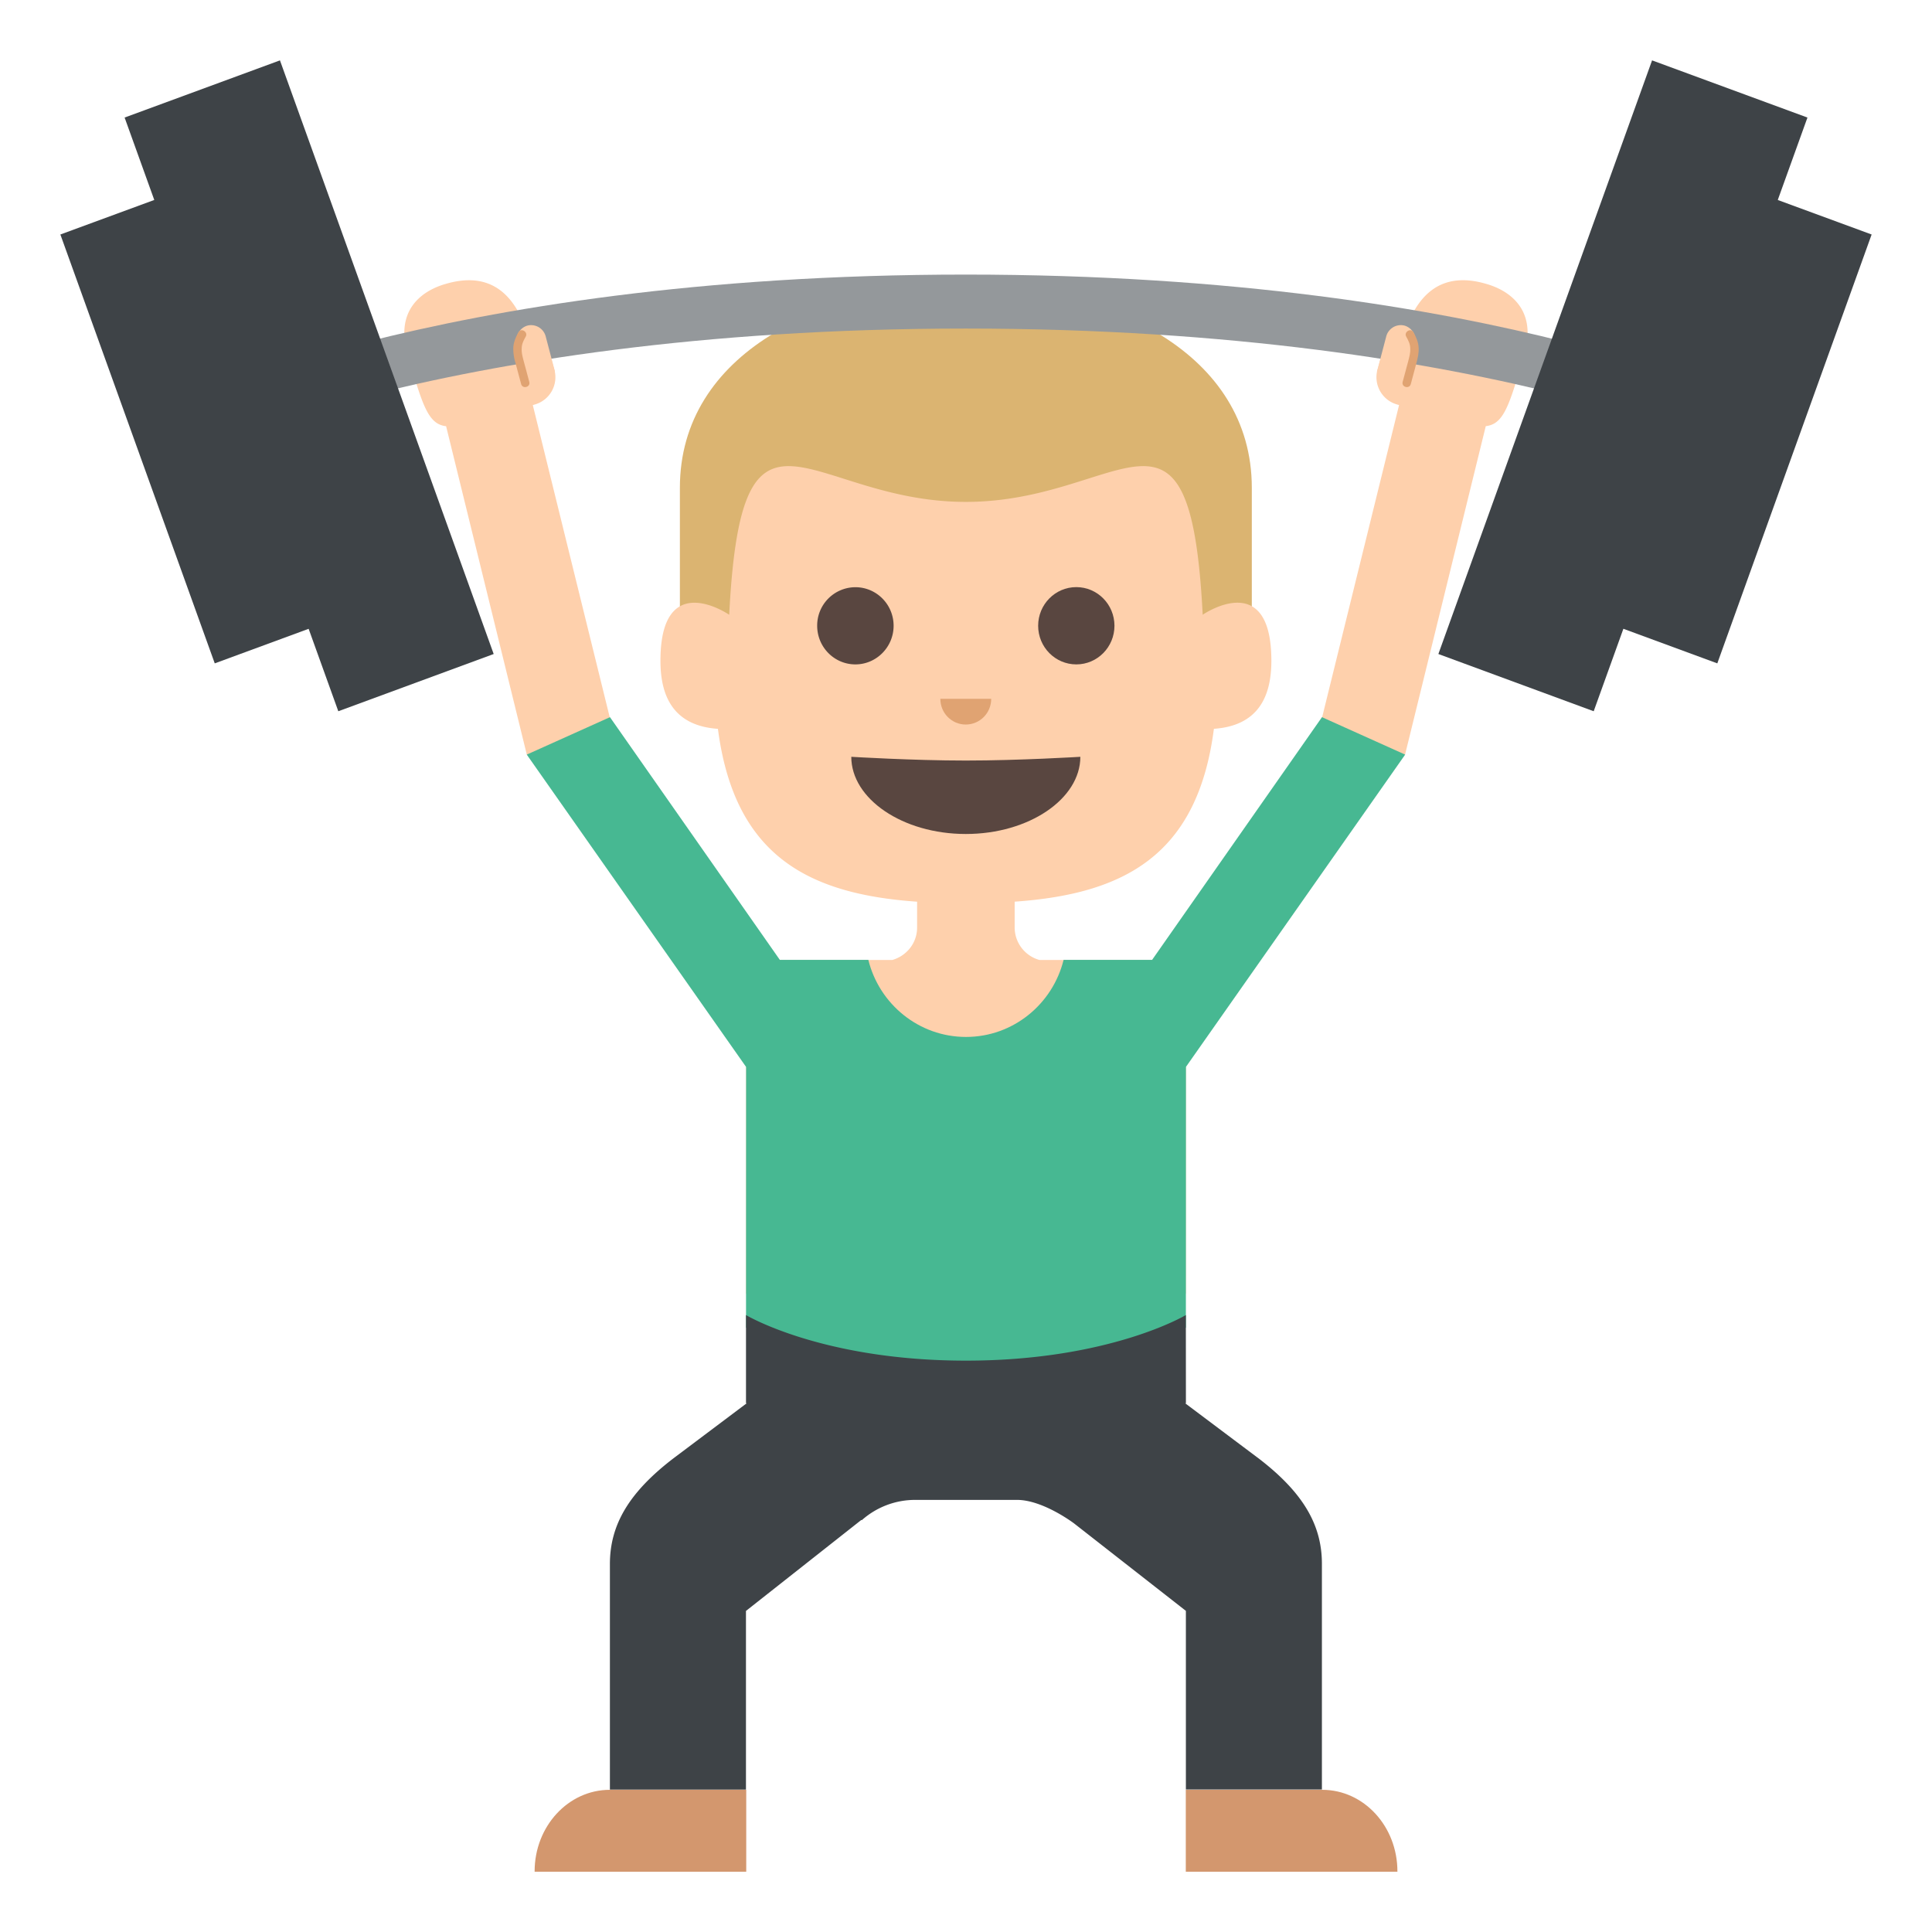<svg xmlns="http://www.w3.org/2000/svg" viewBox="0 0 64 64"><path fill="#dbb471" d="M22.522 16.16v6.91h18.946v-6.91c.001-8.935-18.946-8.935-18.946 0"/><g fill="#fed0ac"><path d="M39.841 20.365c-.418-8.132-2.604-3.739-7.847-3.739-5.236 0-7.425-4.393-7.838 3.739 0 0-2.278-1.571-2.278 1.525 0 1.183.436 2.152 1.904 2.254.546 4.192 2.974 5.472 6.598 5.726v.856c0 .519-.351.938-.819 1.074h-4.845l-.003 11.05s2.514 1.408 7.287 1.408c4.767 0 7.284-1.408 7.284-1.408l.002-11.05h-4.854a1.12 1.12 0 0 1-.82-1.074v-.857c3.625-.254 6.06-1.533 6.6-5.726 1.47-.102 1.904-1.071 1.904-2.254-.001-3.096-2.275-1.525-2.275-1.525M49.23 9.403c-1.657-.486-2.328.599-2.653 1.482a.934.934 0 0 0-.744.666l-.197.677a.938.938 0 0 0 .63 1.167l.08.023-2.693 10.928 2.892.65 2.673-10.879c.6-.068.78-.683 1.276-2.381.526-1.809-.989-2.253-1.264-2.333M17.729 13.396a.938.938 0 0 0 .63-1.167l-.197-.677a.935.935 0 0 0-.743-.666c-.326-.884-.995-1.969-2.652-1.482-.274.08-1.79.523-1.263 2.334.494 1.698.677 2.313 1.274 2.381l2.673 10.879 2.892-.65L17.65 13.42l.079-.024"/></g><g fill="#594640"><path d="M28.2 25.07c0 1.391 1.697 2.557 3.794 2.557 2.095 0 3.794-1.166 3.794-2.557 0 0-2.02.124-3.794.124-1.775 0-3.794-.124-3.794-.124"/><ellipse cx="35.654" cy="20.729" rx="1.264" ry="1.28"/><path d="M27.07 20.729c0 .706.566 1.28 1.266 1.28.695 0 1.266-.574 1.266-1.28 0-.707-.57-1.277-1.266-1.277a1.27 1.27 0 0 0-1.266 1.277"/></g><path fill="#e0a372" d="M31.15 23.15c0 .471.375.851.842.851s.843-.38.843-.851H31.15"/><path fill="#94989b" d="M5.484 15.376v-1.789s8.771-4.491 26.507-4.491c17.739 0 26.515 4.491 26.515 4.491v1.789s-8.775-4.492-26.515-4.492c-17.736 0-26.507 4.492-26.507 4.492"/><path fill="#fed0ac" d="M46.868 11.4a.5.5 0 0 0-.345-.615.5.5 0 0 0-.604.367l-.305 1.16.949.247.305-1.159"/><path fill="#e0a372" d="M46.582 11.149c.077.14.131.242.134.395.008.144-.03.281-.067.421-.063.229-.123.456-.184.686-.047.175.224.246.27.07.063-.234.127-.469.188-.703.044-.163.081-.327.071-.496-.007-.188-.082-.352-.17-.514-.084-.158-.326-.016-.242.141"/><path fill="#fed0ac" d="M17.13 11.4a.5.5 0 0 1 .345-.615.5.5 0 0 1 .604.367l.305 1.16-.949.247-.305-1.159"/><path fill="#e0a372" d="M17.416 11.149c-.077.14-.131.242-.134.395-.008.144.031.281.067.421.063.229.123.456.184.686.047.175-.224.246-.27.07a182.72 182.72 0 0 1-.188-.703 1.551 1.551 0 0 1-.071-.496c.007-.188.082-.352.17-.514.084-.158.326-.016.242.141"/><path fill="#428bc1" d="M24.713 42.42v1.557-1.557"/><g fill="#3e4347"><path d="M56.888 21.975l-3.718-1.369L58.28 6.4 62 7.768z"/><path d="M52.793 23.561l-5.145-1.896L54.727 2l5.147 1.894zM7.114 21.975l3.719-1.369L5.719 6.4 2 7.768z"/><path d="M11.207 23.561l5.147-1.896L9.274 2 4.128 3.894z"/></g><path fill="#47b892" d="M46.548 24.997l-2.756-1.24-5.627 8.04h-2.932c-.362 1.465-1.672 2.553-3.233 2.553s-2.875-1.088-3.235-2.553h-2.932l-5.627-8.04-2.756 1.24 7.266 10.348-.003 8.632s2.514 1.408 7.287 1.408c4.767 0 7.284-1.408 7.284-1.408l.002-8.635 7.262-10.345"/><g fill="#d3976e"><path d="M20.2 59.29c-1.375 0-2.49 1.209-2.49 2.701v.012h7.01V59.29h-4.516M43.801 59.29c1.377 0 2.49 1.209 2.49 2.701v.012h-7.01V59.29h4.515"/></g><path fill="#f2b200" d="M24.713 41.898v1.67-1.67"/><path fill="#3e4347" d="M41.651 48.28l-2.392-1.796h.026l-.002-2.921s-2.518 1.51-7.284 1.51c-4.773 0-7.287-1.51-7.287-1.51v2.921h.025l-2.39 1.796c-1.531 1.161-2.143 2.248-2.143 3.532v7.47h4.507v-5.918l3.817-3.01h.025a2.655 2.655 0 0 1 1.751-.668h3.385c.866 0 1.892.78 1.892.78l3.703 2.896v5.918h4.506v-7.47c.002-1.283-.609-2.37-2.139-3.531"/></svg>